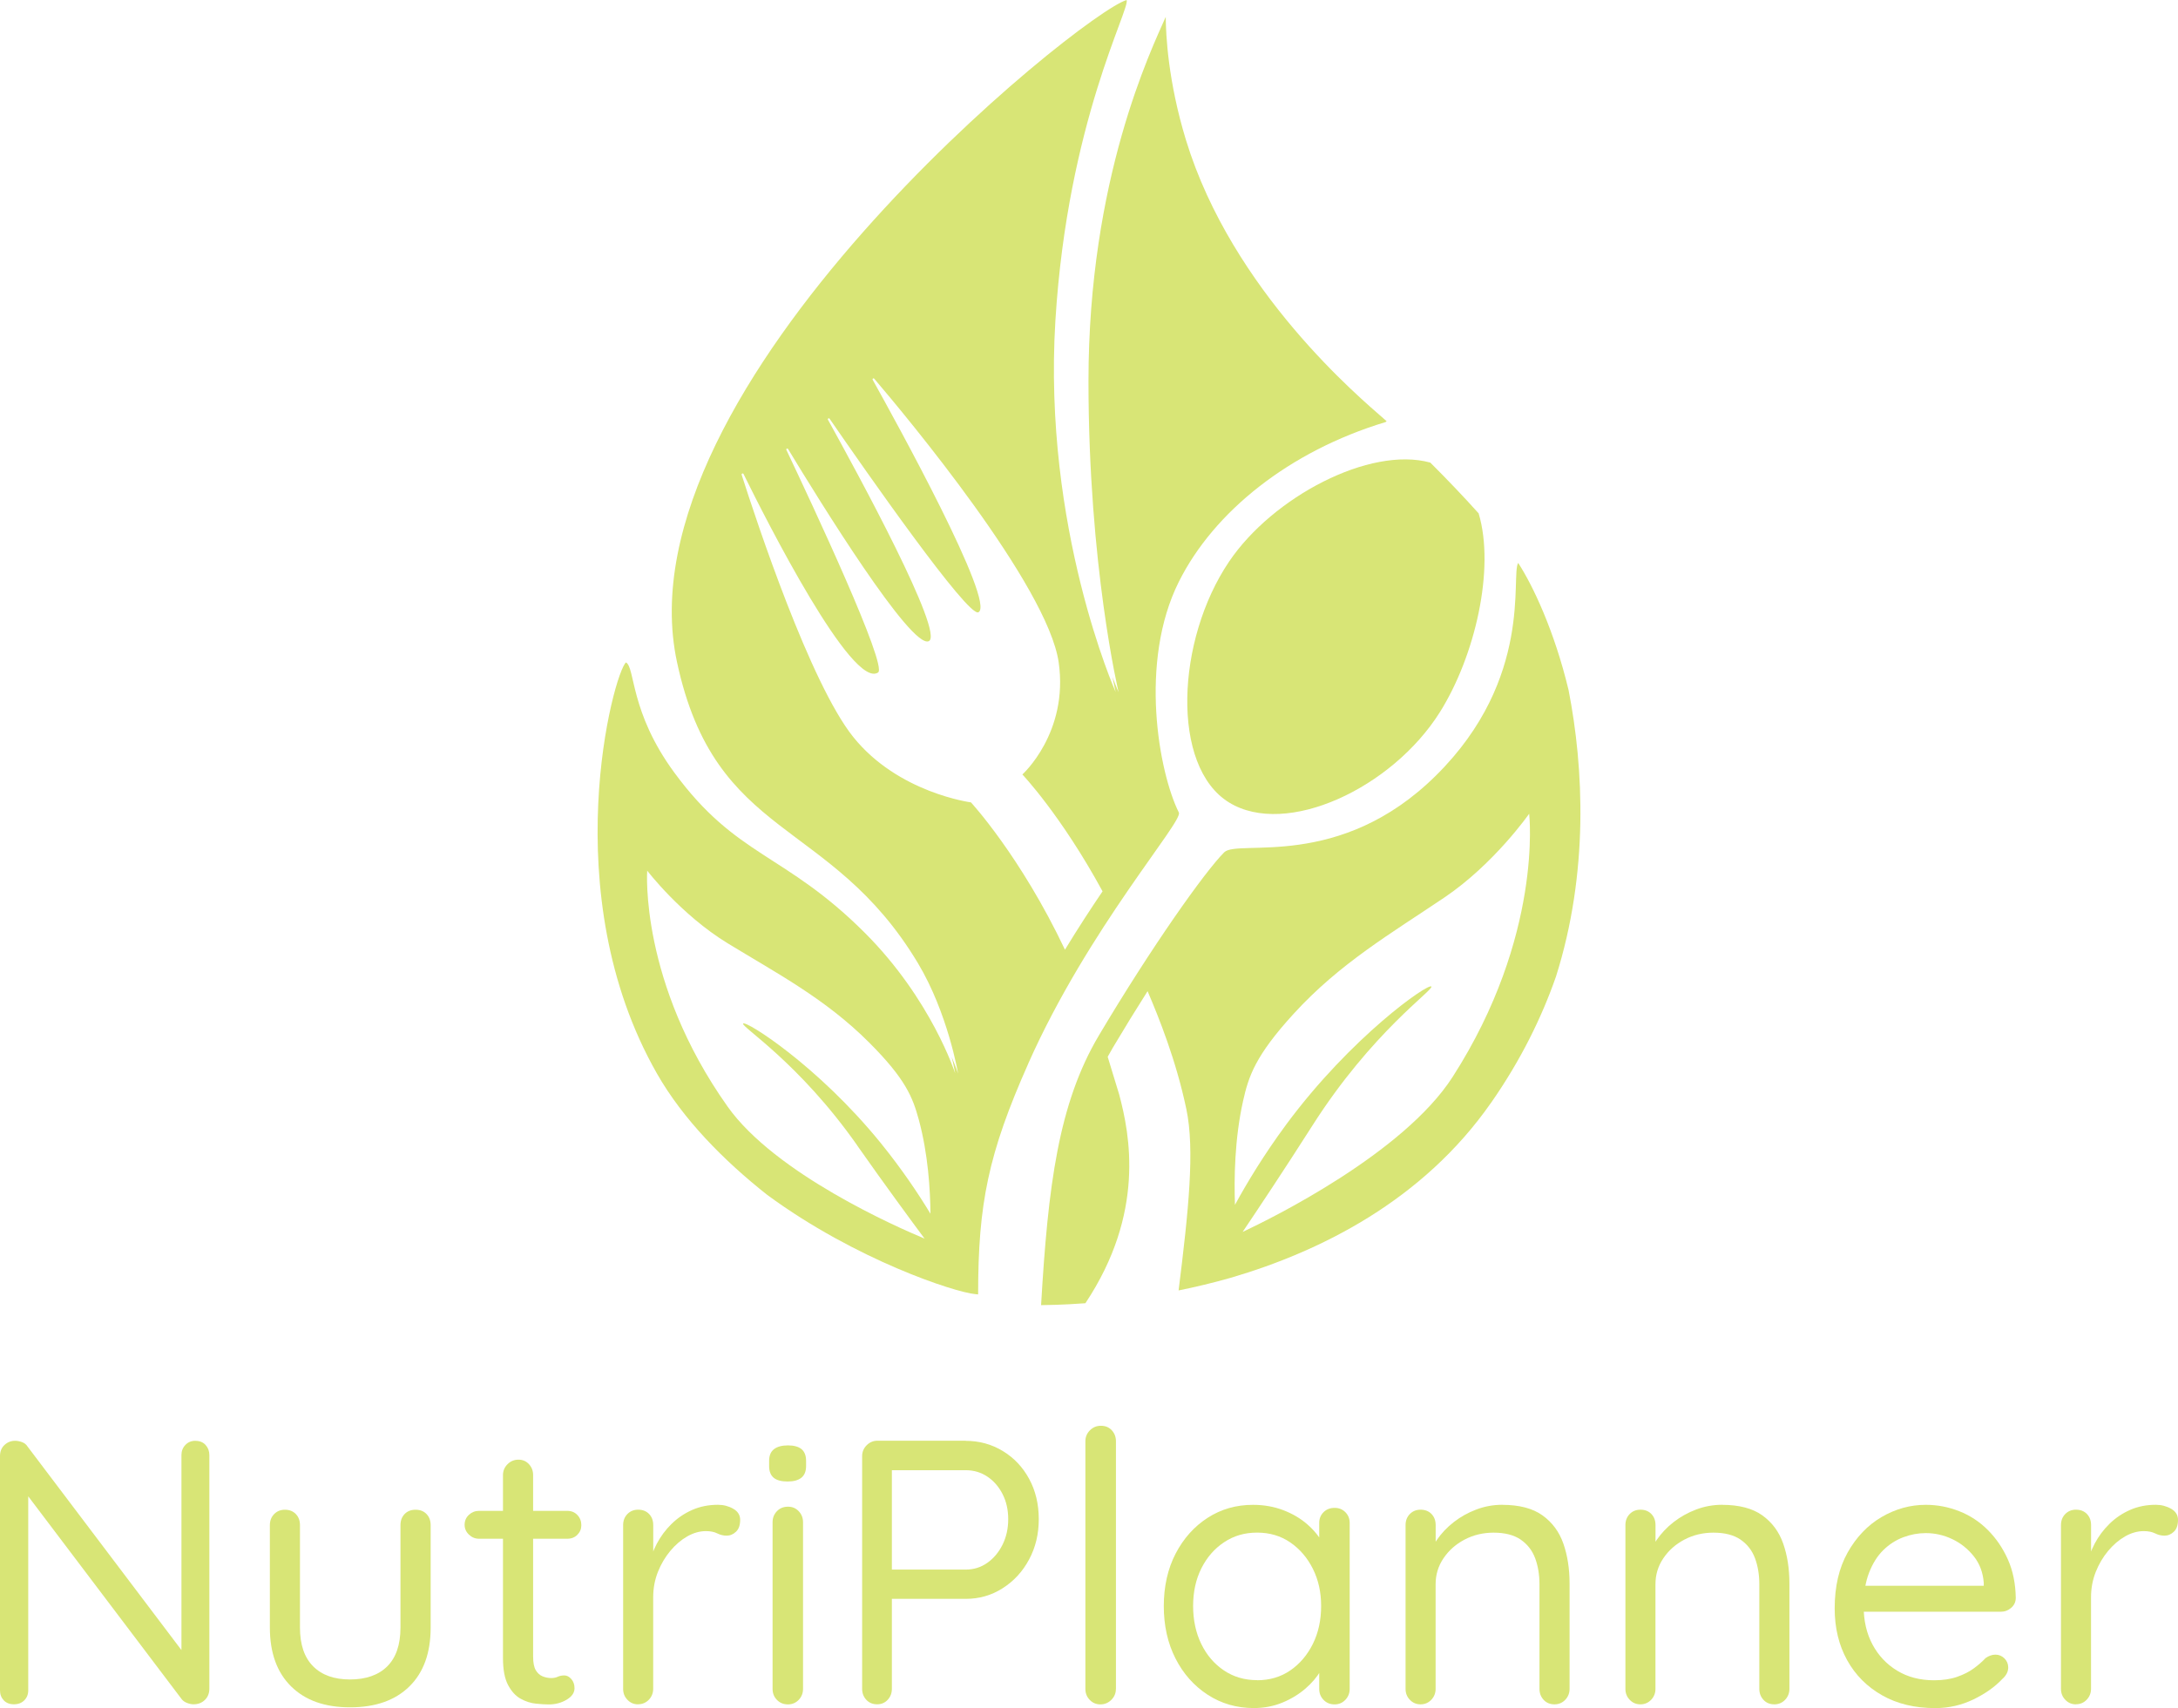 <?xml version="1.0" encoding="UTF-8"?>
<svg id="Camada_2" data-name="Camada 2" xmlns="http://www.w3.org/2000/svg" viewBox="0 0 479.79 376.37">
  <defs>
    <style>
      .cls-1 {
        fill: #d8e576;
        stroke-width: 0px;
      }
    </style>
  </defs>
  <g id="Camada_1-2" data-name="Camada 1">
    <g>
      <g>
        <path class="cls-1" d="M43.05,317.48c.94,0,1.69.3,2.24.91.55.61.83,1.36.83,2.24v51.42c0,1.05-.33,1.89-1,2.53-.66.64-1.49.95-2.49.95-.44,0-.91-.1-1.41-.29-.5-.19-.89-.46-1.16-.79l-35.5-46.94,1.66-.91v45.86c0,.89-.29,1.62-.87,2.2-.58.58-1.34.87-2.28.87s-1.69-.29-2.24-.87c-.55-.58-.83-1.31-.83-2.2v-51.59c0-1.05.33-1.88,1-2.49.66-.61,1.44-.91,2.32-.91.5,0,1.01.1,1.53.29.52.19.93.51,1.2.95l34.92,46.2-1,1.33v-45.62c0-.88.29-1.63.87-2.24.58-.61,1.31-.91,2.2-.91Z"/>
        <path class="cls-1" d="M91.56,332.66c.99,0,1.8.32,2.4.95.61.64.91,1.45.91,2.45v22.56c0,5.59-1.56,9.91-4.69,12.98-3.12,3.07-7.48,4.6-13.06,4.6s-9.86-1.53-12.98-4.6c-3.12-3.07-4.69-7.39-4.69-12.98v-22.56c0-1,.32-1.81.95-2.45s1.42-.95,2.36-.95c1,0,1.8.32,2.41.95.61.64.91,1.45.91,2.45v22.56c0,3.76.97,6.61,2.9,8.54,1.93,1.94,4.64,2.9,8.13,2.9s6.28-.97,8.21-2.9c1.93-1.93,2.9-4.78,2.9-8.54v-22.56c0-1,.3-1.81.91-2.45.61-.63,1.41-.95,2.41-.95Z"/>
        <path class="cls-1" d="M105.5,332.91h19.49c.88,0,1.62.3,2.2.91.58.61.87,1.36.87,2.24,0,.83-.29,1.53-.87,2.12-.58.58-1.31.87-2.2.87h-19.49c-.83,0-1.56-.3-2.2-.91-.64-.61-.95-1.33-.95-2.16,0-.88.32-1.62.95-2.2.63-.58,1.37-.87,2.2-.87ZM114.21,321.63c.94,0,1.71.33,2.32,1,.61.66.91,1.47.91,2.41v39.98c0,1.33.19,2.32.58,2.99.39.66.9,1.12,1.53,1.37.63.25,1.26.37,1.87.37.55,0,1.04-.1,1.45-.29.41-.19.9-.29,1.45-.29s1.06.26,1.53.79c.47.53.71,1.2.71,2.03,0,1-.58,1.84-1.74,2.53-1.16.69-2.46,1.04-3.9,1.04-.77,0-1.73-.05-2.86-.17-1.13-.11-2.25-.47-3.36-1.08-1.11-.61-2.03-1.62-2.78-3.03-.75-1.41-1.12-3.39-1.12-5.93v-40.31c0-.94.33-1.74,1-2.41.66-.66,1.46-1,2.41-1Z"/>
        <path class="cls-1" d="M140.58,375.54c-.94,0-1.73-.33-2.36-1-.64-.66-.95-1.46-.95-2.41v-36.08c0-1,.32-1.81.95-2.45s1.42-.95,2.36-.95c1,0,1.8.32,2.41.95.61.64.91,1.45.91,2.45v10.87l-1-1.74c.33-1.71.93-3.39,1.78-5.02.86-1.63,1.95-3.1,3.28-4.4,1.33-1.3,2.85-2.32,4.56-3.07,1.71-.75,3.59-1.12,5.64-1.12,1.22,0,2.34.29,3.36.87,1.02.58,1.53,1.4,1.53,2.45,0,1.16-.3,2.03-.91,2.61-.61.58-1.3.87-2.07.87-.72,0-1.41-.17-2.07-.5-.66-.33-1.49-.5-2.49-.5-1.38,0-2.75.39-4.11,1.16-1.36.78-2.6,1.84-3.73,3.19-1.13,1.36-2.05,2.9-2.74,4.64-.69,1.74-1.04,3.61-1.04,5.6v20.15c0,.94-.32,1.74-.95,2.41-.64.66-1.42,1-2.36,1Z"/>
        <path class="cls-1" d="M173.5,326.44c-1.38,0-2.41-.28-3.07-.83-.66-.55-1-1.41-1-2.57v-1.16c0-1.16.36-2.02,1.08-2.57.72-.55,1.74-.83,3.07-.83s2.32.28,2.99.83c.66.55,1,1.41,1,2.57v1.16c0,1.16-.35,2.02-1.04,2.57-.69.55-1.7.83-3.03.83ZM176.9,372.14c0,.94-.32,1.74-.95,2.41-.64.66-1.42,1-2.36,1-1,0-1.81-.33-2.45-1-.64-.66-.95-1.46-.95-2.41v-36.74c0-.94.32-1.74.95-2.41.63-.66,1.45-1,2.45-1,.94,0,1.73.33,2.36,1,.63.66.95,1.47.95,2.41v36.74Z"/>
        <path class="cls-1" d="M212.73,317.48c2.99,0,5.71.75,8.17,2.24,2.46,1.49,4.4,3.54,5.81,6.14,1.41,2.6,2.12,5.56,2.12,8.87s-.71,6.22-2.12,8.87c-1.41,2.65-3.35,4.77-5.81,6.34-2.46,1.58-5.18,2.36-8.17,2.36h-16.84l.58-1.08v20.9c0,.94-.3,1.74-.91,2.41-.61.66-1.38,1-2.32,1-1,0-1.8-.33-2.41-1-.61-.66-.91-1.46-.91-2.41v-51.26c0-.94.33-1.74,1-2.41s1.46-1,2.41-1h19.41ZM212.73,345.85c1.77,0,3.36-.5,4.77-1.49,1.41-1,2.53-2.34,3.36-4.02.83-1.69,1.24-3.55,1.24-5.6s-.41-3.88-1.24-5.52c-.83-1.63-1.95-2.92-3.36-3.86-1.41-.94-3-1.41-4.77-1.41h-16.84l.58-1v23.72l-.58-.83h16.84Z"/>
        <path class="cls-1" d="M245.82,372.14c0,.94-.33,1.74-1,2.41-.66.66-1.47,1-2.41,1s-1.73-.33-2.36-1c-.64-.66-.95-1.46-.95-2.41v-54.57c0-.94.33-1.74,1-2.41.66-.66,1.46-1,2.41-1,1,0,1.8.33,2.41,1,.61.66.91,1.47.91,2.41v54.57Z"/>
        <path class="cls-1" d="M294.01,332.25c.94,0,1.73.32,2.36.95.63.64.95,1.42.95,2.36v36.58c0,.94-.32,1.74-.95,2.41-.64.66-1.42,1-2.36,1-1,0-1.81-.33-2.45-1-.64-.66-.95-1.46-.95-2.41v-7.88l1.58-.17c0,1.27-.41,2.61-1.24,4.02-.83,1.41-1.96,2.74-3.4,3.98-1.44,1.24-3.12,2.27-5.06,3.07-1.94.8-4.04,1.2-6.3,1.2-3.76,0-7.15-.98-10.16-2.94-3.01-1.96-5.38-4.63-7.09-8-1.71-3.37-2.57-7.22-2.57-11.53s.87-8.22,2.61-11.57c1.74-3.34,4.09-5.97,7.05-7.88,2.96-1.91,6.29-2.86,9.99-2.86,2.38,0,4.59.39,6.63,1.16,2.05.78,3.83,1.82,5.35,3.15,1.52,1.33,2.7,2.79,3.53,4.4.83,1.6,1.24,3.21,1.24,4.81l-2.16-.5v-9.04c0-.94.32-1.73.95-2.36s1.45-.95,2.45-.95ZM276.93,370.23c2.76,0,5.2-.72,7.3-2.16,2.1-1.44,3.76-3.39,4.98-5.85,1.22-2.46,1.82-5.24,1.82-8.34s-.61-5.78-1.82-8.21c-1.22-2.43-2.88-4.37-4.98-5.81-2.1-1.44-4.53-2.16-7.3-2.16s-5.13.7-7.26,2.11c-2.13,1.41-3.8,3.33-5.02,5.76-1.22,2.43-1.82,5.2-1.82,8.29s.59,5.88,1.78,8.34c1.19,2.46,2.85,4.41,4.98,5.85,2.13,1.44,4.57,2.16,7.34,2.16Z"/>
        <path class="cls-1" d="M330.92,331.58c3.76,0,6.72.78,8.87,2.32,2.16,1.55,3.69,3.62,4.6,6.22.91,2.6,1.37,5.53,1.37,8.79v23.22c0,.94-.32,1.74-.95,2.41-.64.66-1.42,1-2.36,1-1,0-1.8-.33-2.41-1-.61-.66-.91-1.46-.91-2.41v-23.06c0-2.1-.32-4.01-.95-5.72-.64-1.71-1.7-3.08-3.19-4.11-1.49-1.02-3.48-1.53-5.97-1.53-2.32,0-4.45.51-6.39,1.53-1.94,1.02-3.48,2.39-4.64,4.11-1.16,1.71-1.74,3.62-1.74,5.72v23.06c0,.94-.32,1.74-.95,2.41-.64.66-1.42,1-2.36,1s-1.73-.33-2.36-1c-.64-.66-.95-1.46-.95-2.41v-36.08c0-1,.32-1.81.95-2.45s1.42-.95,2.36-.95c1,0,1.8.32,2.41.95.61.64.91,1.45.91,2.45v5.81l-1.66,1.82c.28-1.44.91-2.89,1.91-4.35,1-1.46,2.24-2.78,3.73-3.94,1.49-1.16,3.15-2.09,4.98-2.78,1.82-.69,3.73-1.04,5.72-1.04Z"/>
        <path class="cls-1" d="M379.35,331.58c3.76,0,6.72.78,8.87,2.32,2.16,1.55,3.69,3.62,4.6,6.22.91,2.6,1.37,5.53,1.37,8.79v23.22c0,.94-.32,1.74-.95,2.41-.64.66-1.42,1-2.36,1-1,0-1.8-.33-2.41-1-.61-.66-.91-1.46-.91-2.41v-23.06c0-2.1-.32-4.01-.95-5.72-.64-1.71-1.7-3.08-3.19-4.11-1.49-1.02-3.48-1.53-5.97-1.53-2.32,0-4.45.51-6.39,1.53-1.94,1.02-3.48,2.39-4.64,4.11-1.16,1.71-1.74,3.62-1.74,5.72v23.06c0,.94-.32,1.74-.95,2.41-.64.66-1.42,1-2.36,1s-1.73-.33-2.36-1c-.64-.66-.95-1.46-.95-2.41v-36.08c0-1,.32-1.81.95-2.45s1.42-.95,2.36-.95c1,0,1.8.32,2.41.95.61.64.91,1.45.91,2.45v5.81l-1.66,1.82c.28-1.44.91-2.89,1.91-4.35,1-1.46,2.24-2.78,3.73-3.94,1.49-1.16,3.15-2.09,4.98-2.78,1.82-.69,3.73-1.04,5.72-1.04Z"/>
        <path class="cls-1" d="M426.3,376.37c-4.48,0-8.38-.94-11.69-2.82-3.32-1.88-5.89-4.46-7.71-7.75-1.82-3.29-2.74-7.09-2.74-11.4,0-4.81.95-8.92,2.86-12.32,1.91-3.4,4.4-6,7.46-7.8,3.07-1.8,6.32-2.7,9.75-2.7,2.54,0,5,.47,7.38,1.41,2.38.94,4.48,2.32,6.3,4.15s3.29,3.98,4.4,6.47c1.11,2.49,1.69,5.31,1.74,8.46,0,.88-.33,1.62-1,2.2-.66.58-1.44.87-2.32.87h-32.76l-1.49-5.72h31.85l-1.33,1.16v-1.82c-.17-2.27-.9-4.22-2.2-5.85-1.3-1.63-2.88-2.89-4.73-3.77-1.85-.88-3.8-1.33-5.85-1.33-1.66,0-3.3.3-4.93.91-1.63.61-3.1,1.55-4.4,2.82-1.3,1.27-2.35,2.93-3.15,4.98-.8,2.05-1.2,4.51-1.2,7.38,0,3.21.65,6.03,1.95,8.46,1.3,2.43,3.11,4.35,5.43,5.76,2.32,1.41,5.03,2.12,8.13,2.12,1.93,0,3.62-.25,5.06-.75,1.44-.5,2.67-1.12,3.69-1.87,1.02-.75,1.89-1.51,2.61-2.28.72-.5,1.44-.75,2.16-.75.77,0,1.44.28,1.99.83.55.55.83,1.22.83,1.99,0,.94-.44,1.8-1.33,2.57-1.6,1.71-3.72,3.21-6.34,4.48-2.63,1.27-5.43,1.91-8.42,1.91Z"/>
        <path class="cls-1" d="M457.32,375.54c-.94,0-1.73-.33-2.36-1-.64-.66-.95-1.46-.95-2.41v-36.08c0-1,.32-1.81.95-2.45s1.42-.95,2.36-.95c1,0,1.8.32,2.41.95.61.64.91,1.45.91,2.45v10.87l-1-1.74c.33-1.71.93-3.39,1.78-5.02.86-1.63,1.95-3.1,3.28-4.4,1.33-1.3,2.85-2.32,4.56-3.07,1.71-.75,3.59-1.12,5.64-1.12,1.22,0,2.34.29,3.36.87,1.02.58,1.53,1.4,1.53,2.45,0,1.16-.3,2.03-.91,2.61-.61.58-1.3.87-2.07.87-.72,0-1.41-.17-2.07-.5-.66-.33-1.49-.5-2.49-.5-1.38,0-2.75.39-4.11,1.16-1.36.78-2.6,1.84-3.73,3.19-1.13,1.36-2.05,2.9-2.74,4.64-.69,1.74-1.04,3.61-1.04,5.6v20.15c0,.94-.32,1.74-.95,2.41-.64.66-1.42,1-2.36,1Z"/>
      </g>
      <g>
        <path class="cls-1" d="M328.49,242.96c6.47-9.29,11.09-18.64,14.28-27.79,7.23-22.88,6.13-45.9,2.77-63.12-3.15-13.13-7.9-23.09-11.1-28.01-1.71,2.76,3.45,25.45-18.05,46.78-21.31,21.15-43.7,13.98-46.71,16.98-4.25,4.25-15.92,20.69-27.6,40.34-8.93,15.04-11.21,33.19-12.74,59.44,1.13-.02,4.63-.04,9.76-.42,13.22-19.88,9.8-37.16,7.45-45.97l-2.54-8.33c.37-.69.76-1.38,1.16-2.05,2.6-4.37,5.16-8.53,7.63-12.41,2.51,5.87,6.28,15.23,8.54,25.99,1.88,8.92.5,22.27-1.71,39.95,3.67-.74,7.53-1.66,11.5-2.79,19.87-5.82,42.36-17.07,57.35-38.59ZM273.75,271.43c2.92-4.33,9.03-13.48,15.29-23.31,13.2-20.77,26.94-30.08,26.27-30.75-.74-.75-17.67,11.08-31.95,30.38-4.92,6.66-8.62,12.8-11.31,17.73-.21-5.76-.09-14.52,1.79-22.91,1.21-5.42,2.69-9.95,11.15-19.2,10.18-11.15,21.55-17.75,33.21-25.62,10.98-7.42,18.66-18.45,18.66-18.45,0,0,3.11,26.9-16.86,57.99-10.81,16.83-39.87,31.16-46.24,34.15Z"/>
        <path class="cls-1" d="M226.52,234.33c13.22-29.75,34.16-53.31,33.17-55.29-4.42-8.85-8.85-33.17,0-50.86,7.72-15.45,24.33-28.75,45.47-35.16.13-.04.23-.12.29-.22-.25-.23-.5-.45-.75-.66-4.88-4.29-33.25-27.94-43.45-61.3-3.96-12.96-4.43-23.29-4.45-27.13-3.17,7.21-17.02,35.67-17.02,80.25,0,40.71,6.63,68.55,6.63,68.55,0,0-.52-1.16-1.35-3.32.43,2.15.7,3.28.7,3.28,0,0-16.07-36.07-13.27-81.82C235.19,26.91,249.03,1.92,248.18,0c-9.99,2.96-112.08,85.07-99.05,145.87,8.46,39.46,33.7,34.05,53.07,66.34,6.63,11.06,8.85,24.33,8.85,24.33,0,0-.43-1.35-1.4-3.62.53,2.22.76,3.58.76,3.58,0,0-5.21-16.27-19.9-30.96-17.69-17.69-28.25-16.57-42.02-35.38-9.75-13.32-8.54-23.01-10.59-24.2-2.68,2.2-15.9,50.75,6.81,90.58,5.72,10.04,14.68,19.16,24.33,26.77,19.53,14.35,41.38,21.46,45.79,21.84.2.02.42.04.64.07,0,0,0-.02,0-.03,0-19.9,2.21-30.96,11.06-50.86ZM188.82,252.38c6.08,8.67,12.02,16.73,14.85,20.54-5.9-2.46-32.89-14.27-43.4-29.11-19.42-27.41-17.7-51.97-17.7-51.97,0,0,7.42,9.71,17.7,15.99,10.91,6.67,21.51,12.19,31.21,21.9,8.06,8.06,9.59,12.11,10.92,16.98,2.05,7.55,2.53,15.5,2.57,20.73-2.64-4.37-6.26-9.79-11-15.64-13.76-16.94-29.62-26.98-30.27-26.27-.58.63,12.28,8.53,25.13,26.84ZM213.91,176.8s-16.05-2.08-25.94-14.4c-9.49-11.82-21.27-47.38-24.59-57.78-.08-.27.29-.43.41-.18,5.15,10.46,23.94,47.54,29.64,43.74,2.16-1.44-14.44-36.92-20.2-49.05-.12-.24.23-.43.37-.2,6.88,11.38,27.1,44.11,31,42.35,3.56-1.61-15.54-36.75-22.21-48.8-.13-.24.21-.44.36-.22,7.78,11.28,30.47,43.81,32.78,42.65,3.92-1.96-18.19-42.09-23.29-51.23-.12-.22.18-.43.34-.24,6.98,8.19,38.22,45.63,40.64,62.53,2.21,15.48-8,24.68-8,24.68,0,0,8.52,8.95,17.66,25.75-2.61,3.85-5.43,8.17-8.28,12.86-9.78-20.64-20.71-32.46-20.71-32.46Z"/>
        <path class="cls-1" d="M270.75,123.75c-11.67,17.28-12.87,45.16,0,53.07,12.6,7.75,35.9-3.13,46.44-19.9,7.72-12.29,12.2-31.54,8.54-43.8-3.34-3.73-7.07-7.62-10.65-11.19-13.32-3.68-34.7,7.56-44.33,21.82Z"/>
      </g>
    </g>
  </g>
</svg>